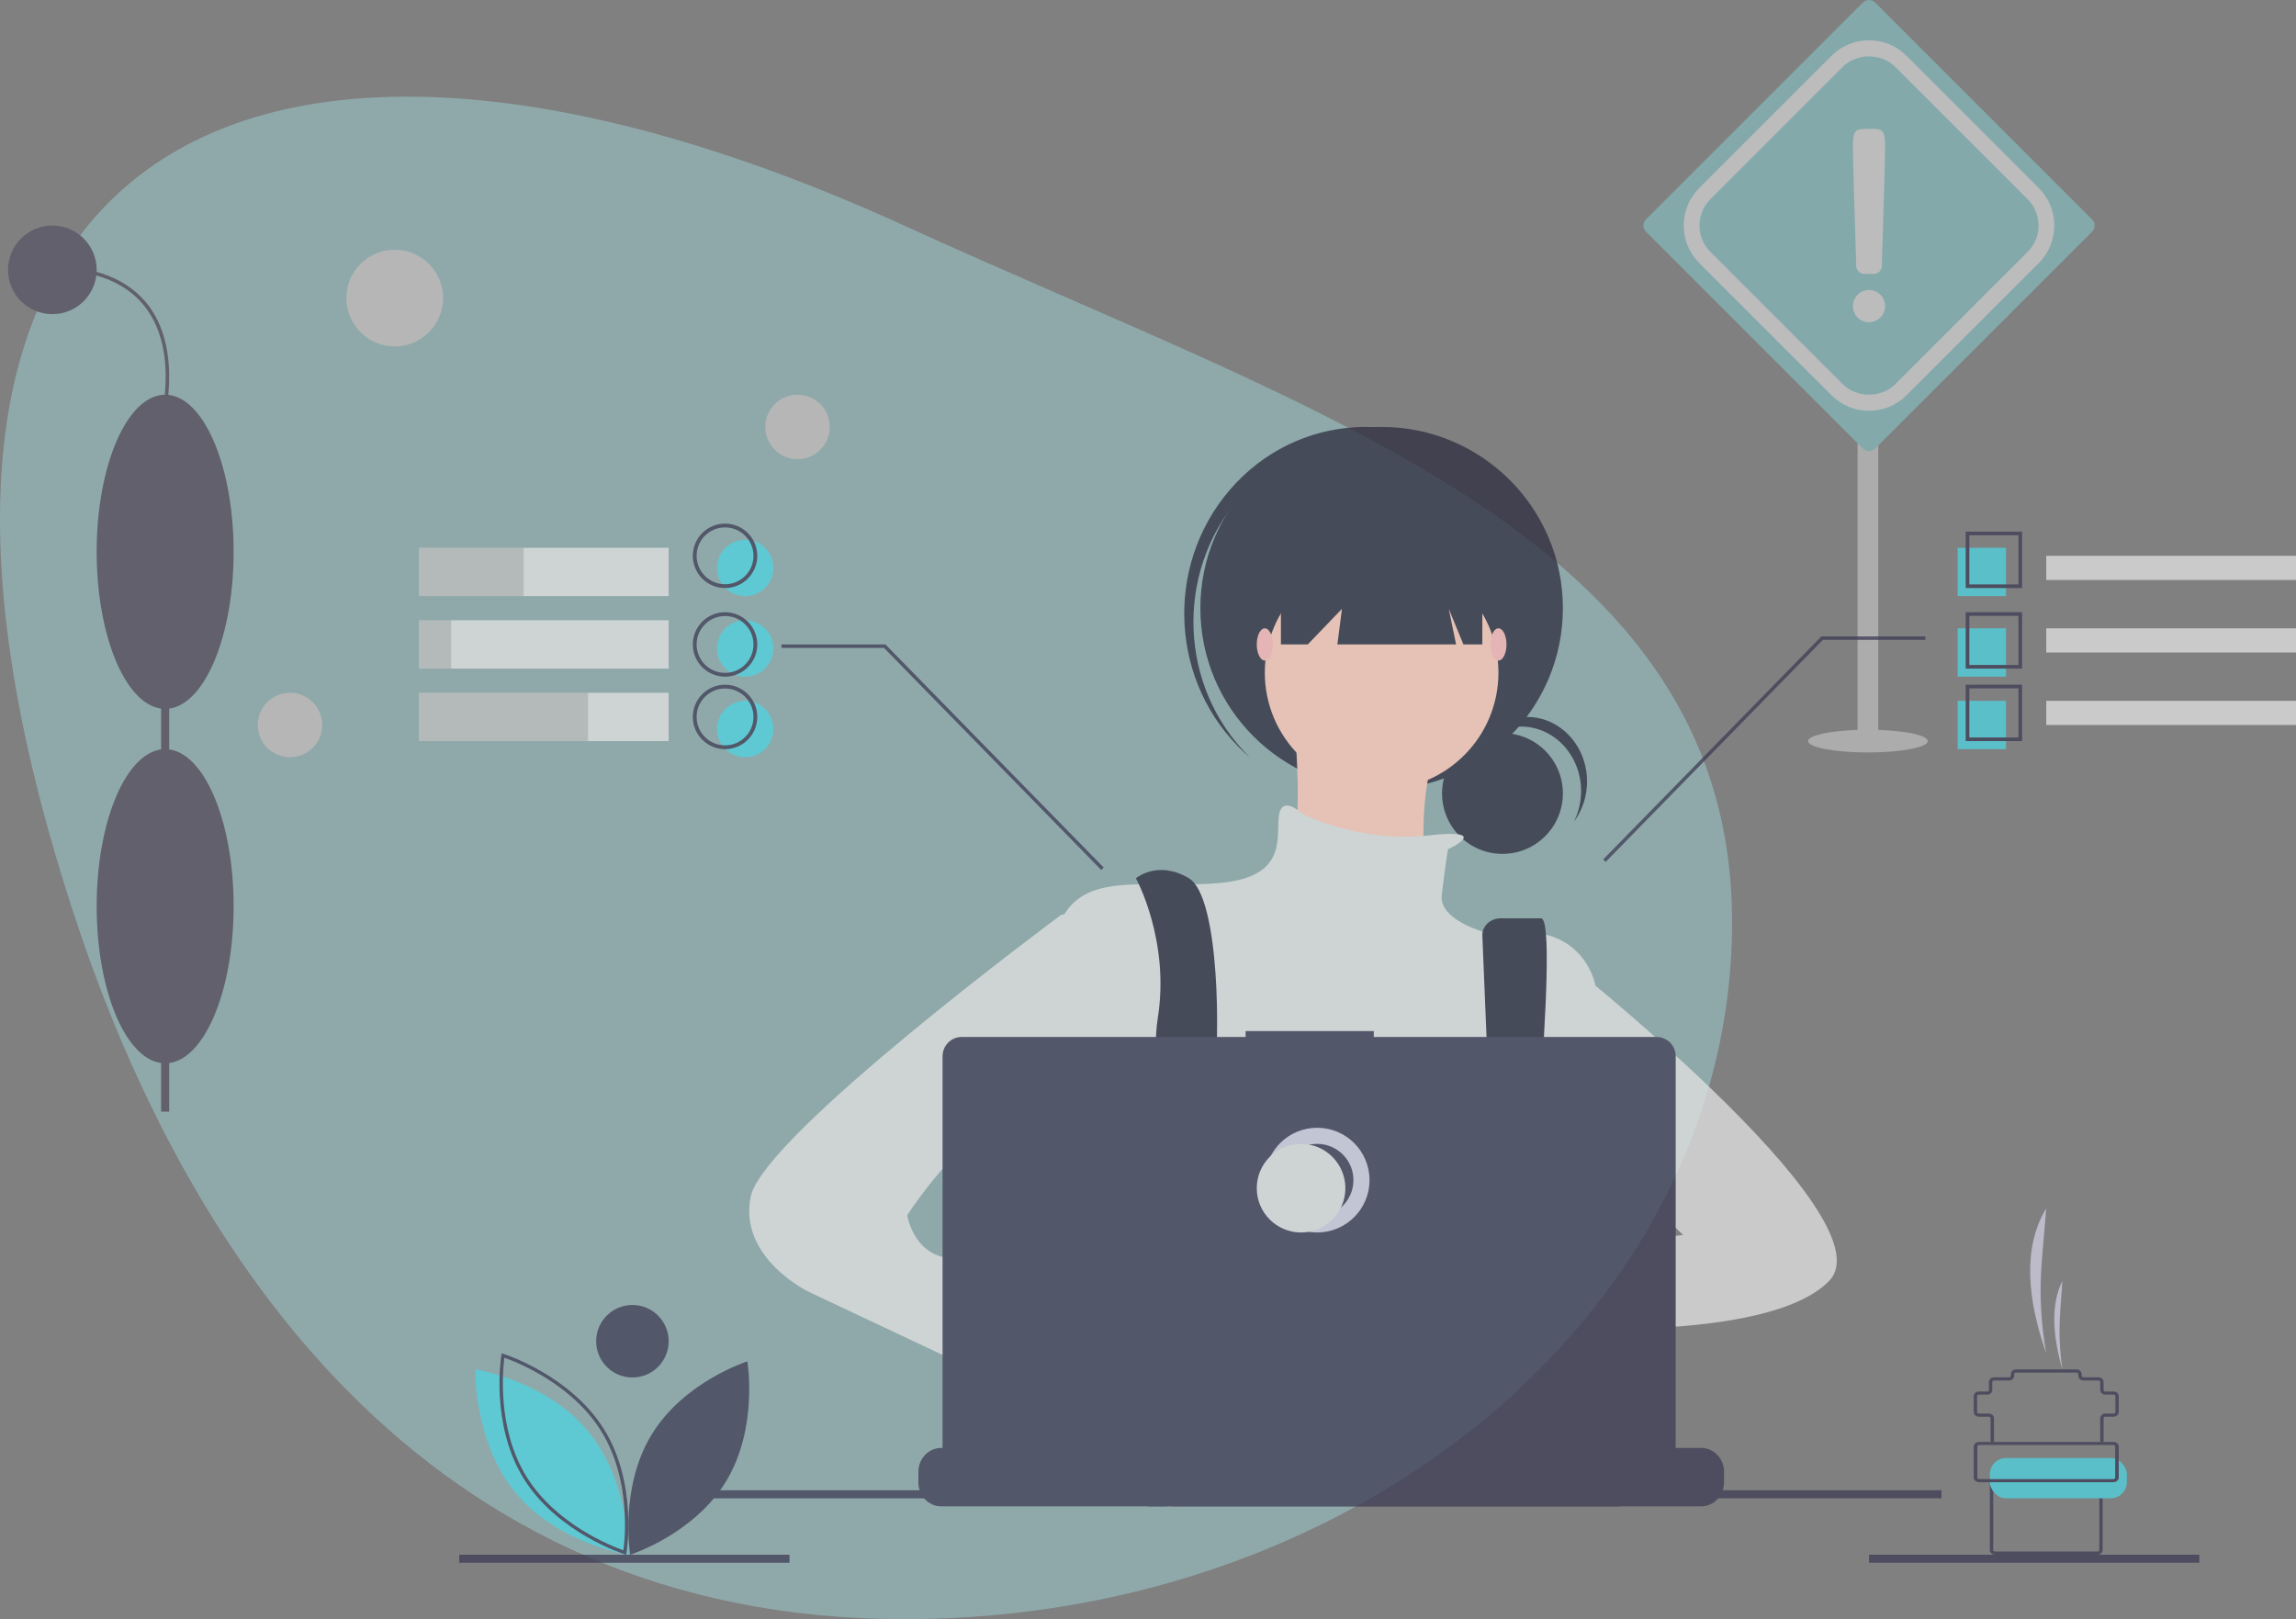 <svg xmlns="http://www.w3.org/2000/svg" width="285" height="201" viewBox="0 0 285 201">
    <rect x="0" y="0" width="285" height="201" fill="#808080" stroke="none"/>
    <g fill="none" fill-rule="evenodd">
        <g fill-rule="nonzero" opacity=".475">
            <path fill="#A1D7DA" d="M215 114.51c0 29.105-17.078 54.854-43.259 70.528C154.956 195.09 134.426 201 112.26 201c-29.53 0-52.057-11.151-69.001-28.234-15.619-15.74-26.494-36.522-33.74-58.257C-22.83 17.47 31.208-9.003 112.26 28.02 163.864 51.593 215 66.743 215 114.509z"/>
            <g>
                <path fill="#DDD" d="M29.146 90.608V53.856h-2.57v36.752c-3.489.116-6.145.692-6.145 1.389 0 .78 3.326 1.413 7.43 1.413 4.103 0 7.429-.633 7.429-1.413 0-.697-2.657-1.273-6.144-1.389" transform="translate(204)"/>
                <path fill="#86D7DB" d="M.316 28.762c-.42-.421-.42-1.103 0-1.524L27.238.316c.42-.42 1.103-.42 1.524 0l26.922 26.922c.421.42.421 1.103 0 1.524L28.762 55.684c-.42.42-1.103.42-1.524 0L.316 28.762z" transform="translate(204)"/>
                <path fill="#FFF" d="M47.685 31.271L31.272 47.682c-1.745 1.748-4.794 1.75-6.548 0h.001L8.312 31.272c-1.807-1.809-1.807-4.74 0-6.548l16.412-16.41c1.754-1.751 4.803-1.748 6.548 0l16.414 16.41c.871.866 1.36 2.045 1.357 3.274.003 1.229-.486 2.407-1.358 3.273m1.385-7.93L32.657 6.93c-1.233-1.24-2.91-1.935-4.658-1.93-1.76 0-3.415.685-4.66 1.93L6.93 23.34C5.69 24.572 4.994 26.25 5 27.999c0 1.76.685 3.415 1.927 4.657l16.413 16.41c1.233 1.24 2.91 1.935 4.659 1.93 1.748.005 3.425-.69 4.658-1.93l16.413-16.41c1.24-1.232 1.935-2.91 1.93-4.658.005-1.748-.69-3.425-1.93-4.657" transform="translate(204)"/>
                <path fill="#FFF" d="M28 36c1.105 0 2 .895 2 2s-.895 2-2 2-2-.895-2-2 .895-2 2-2zm.31-20c1.308.005 1.69.124 1.69 2.042 0 1.366-.136 6.362-.41 14.99-.017.54-.46.968-.999.968H27.41c-.54 0-.983-.428-1-.968-.262-8.296-.398-13.235-.408-14.816L26 18.042c0-1.918.382-2.037 1.69-2.042h.62z" transform="translate(204)"/>
            </g>
            <circle cx="49" cy="37" r="6" fill="#F2F2F2"/>
            <circle cx="99" cy="53" r="4" fill="#F2F2F2"/>
            <circle cx="36" cy="90" r="4" fill="#F2F2F2"/>
            <path fill="#3F3D56" d="M20 61H21V138H20z"/>
            <ellipse cx="20.5" cy="112.5" fill="#3F3D56" rx="8.5" ry="19.5"/>
            <ellipse cx="20.5" cy="68.5" fill="#3F3D56" rx="8.5" ry="19.5"/>
            <path fill="#3F3D56" d="M20.186 53l-.418-.126c.026-.088 2.594-8.916-1.622-14.599-2.381-3.21-6.468-4.837-12.146-4.837V33c5.825 0 10.03 1.687 12.498 5.015C22.844 43.876 20.214 52.91 20.186 53z"/>
            <circle cx="6.5" cy="33.5" r="5.5" fill="#3F3D56"/>
        </g>
        <g opacity=".765" transform="translate(52 53)">
            <circle cx="134.5" cy="45.5" r="7.5" fill="#2F2E41" fill-rule="nonzero"/>
            <path fill="#2F2E41" fill-rule="nonzero" d="M136.814 37.196c2.622 0 5.051 1.482 6.395 3.902 1.344 2.42 1.405 5.421.161 7.902 1.761-2.368 2.126-5.602.943-8.354-1.183-2.752-3.711-4.549-6.53-4.642-2.819-.093-5.445 1.533-6.783 4.202 1.41-1.903 3.55-3.011 5.814-3.01z"/>
            <circle cx="119.5" cy="22.5" r="22.5" fill="#2F2E41" fill-rule="nonzero"/>
            <path fill="#2F2E41" fill-rule="nonzero" d="M101.82 8.818c8.058-9.335 21.85-10.41 31.18-2.43-.184-.18-.366-.362-.557-.537-9.287-8.5-23.505-7.638-31.76 1.927-8.253 9.564-7.42 24.21 1.864 32.715.19.175.387.34.583.507-8.787-8.61-9.366-22.845-1.31-32.182z"/>
            <circle cx="119.5" cy="30.5" r="14.5" fill="#FFCAB8" fill-rule="nonzero"/>
            <path fill="#FFCAB8" fill-rule="nonzero" d="M108.49 35s1.955 17.524-1.174 19.429c-3.129 1.904 17.99 4.571 17.99 4.571S122.179 39.952 130 35h-21.51z"/>
            <path fill="#E1E1E1" fill-rule="nonzero" d="M127.737 52.426s5.786-2.648-2.547-1.705c-8.333.943-15.522-2.675-15.522-2.675s-2.525-2.476-2.914.19c-.388 2.667 1.166 7.618-7.383 8.38-8.548.761-16.32-1.524-19.428 4.19-3.109 5.712-1.554 30.47-1.554 30.47s5.828 20.567 10.491 23.614c4.663 3.047 45.463-1.143 45.463-1.143L146 93.18V69.185s-1.554-8.38-12.434-6.094c0 0-6.995-1.524-6.606-4.952.389-3.428.777-5.713.777-5.713z"/>
            <path fill="#2F2E41" fill-rule="nonzero" d="M91.523 128.758c.238-1.035.397-1.62.397-1.62l-.123-.842-1.265-8.6L90 114.07c4.606-1.922 5.759-10.763 5.759-10.763l.173-.104.786-.471v-.002l2.823-1.695.057-.034 1.14.76 2.315 1.546c8.102 5.965 16.353 5.859 21.444 4.919 3.112-.575 5.047-1.46 5.047-1.46l5.585-1.864.173-.057.172.025 3.276.496.059.011.271.04-.758 5.25-1.1 7.63c2.905 1.54 5.488 4.434 7.746 8 .5.789.985 1.61 1.454 2.462.61 1.103 1.192 2.251 1.747 3.426.068.14.134.282.2.424.214.46.425.925.631 1.392H90.506c.077-.469.153-.916.227-1.347l.009-.045c.027-.144.053-.284.076-.424.258-1.4.508-2.569.705-3.426z"/>
            <path fill="#2F2E41" fill-rule="nonzero" d="M89 56.03s4.258 7.722 2.71 17.376C90.16 83.059 96.355 107 96.355 107l4.645-1.158s-3.097-20.08-2.323-24.713c.775-4.634.775-22.782-3.096-25.1-3.871-2.316-6.581 0-6.581 0zM132.003 63.19l1.73 41.917 3.29 1.893s4.732-46 2.264-46h-5.023c-.62 0-1.214.234-1.641.648-.428.414-.652.972-.62 1.542z"/>
            <circle cx="98" cy="103" r="2" fill="#4FD2E0" fill-rule="nonzero"/>
            <circle cx="136" cy="105" r="2" fill="#4FD2E0" fill-rule="nonzero"/>
            <path fill="#2F2E41" fill-rule="nonzero" d="M107 13L107 27 110.333 27 114.576 22.579 114.008 27 128.742 27 127.833 22.579 129.651 27 132 27 132 13z"/>
            <ellipse cx="105" cy="27" fill="#FFB8B8" fill-rule="nonzero" rx="1" ry="2"/>
            <ellipse cx="134" cy="27" fill="#FFB8B8" fill-rule="nonzero" rx="1" ry="2"/>
            <path fill="#FFB8B8" fill-rule="nonzero" d="M141.25 105.02s-17.078-3.616-18.204 2.767C121.92 114.17 142 111.404 142 111.404l-.75-6.383z"/>
            <path fill="#E1E1E1" fill-rule="nonzero" d="M140.702 65s42.072 33.03 34.352 41.004c-7.72 7.973-37.054 5.695-37.054 5.695l1.93-9.492 16.983-1.898-8.492-8.353-7.72.76V65z"/>
            <path fill="#FFB8B8" fill-rule="nonzero" d="M80 120.469l5.496 4.297s3.925 12.11 9.813 8.594c5.889-3.516-5.495-16.016-5.495-16.016L83.14 115 80 120.469z"/>
            <path fill="#E1E1E1" fill-rule="nonzero" d="M85 59l-5.32 1.6S42.702 87.953 41.178 95.572c-1.524 7.62 7.24 11.81 7.24 11.81L81.57 123l3.43-9.143-15.623-8s1.143-2.286-3.43-2.667c-4.573-.38-5.335-5.333-5.335-5.333s9.146-14.095 14.1-11.047c4.953 3.047 6.477 5.333 6.477 5.333L85 59z"/>
            <path fill="#3F3D56" fill-rule="nonzero" d="M162 129.705v1.337c0 .367-.064.73-.192 1.073-.057.152-.125.3-.205.44-.512.896-1.44 1.445-2.44 1.445H64.837c-1 0-1.928-.549-2.44-1.445-.08-.14-.148-.288-.205-.44-.128-.342-.192-.706-.192-1.073v-1.337c0-.785.299-1.537.83-2.092.533-.555 1.254-.867 2.007-.866h5.437v-.624c0-.032.012-.064.035-.087.022-.023.052-.036.083-.036h2.837c.032 0 .062.013.084.036.022.023.035.055.034.087v.624h1.773v-.624c0-.032.012-.064.034-.087.022-.023.053-.036.084-.036h2.837c.031 0 .061.013.084.036.022.023.034.055.034.087v.624h1.775v-.624c0-.032.012-.064.034-.087.022-.023.052-.036.084-.036h2.837c.031 0 .061.013.083.036.023.023.035.055.035.087v.624h1.772v-.624c0-.032.013-.064.035-.087.022-.023.052-.036.084-.036h2.836c.032 0 .062.013.084.036.022.023.035.055.035.087v.624h1.772v-.624c0-.032.012-.064.034-.087.023-.023.053-.036.084-.036h2.837c.031 0 .062.013.084.036.022.023.034.055.034.087v.624h1.775v-.624c0-.032.012-.064.034-.087.022-.023.053-.036.084-.036h2.837c.031 0 .061.013.084.036.022.023.034.055.034.087v.624h1.772v-.624c0-.032.013-.064.035-.087.022-.023.052-.036.084-.036h22.221c.032 0 .062.013.084.036.022.023.035.055.035.087v.624h1.774v-.624c0-.032.012-.064.035-.087.022-.023.052-.036.083-.036h2.837c.065 0 .118.055.119.123v.624h1.772v-.624c0-.032.012-.064.034-.087.023-.023.053-.036.084-.036h2.837c.031 0 .061.013.084.036.022.023.034.055.034.087v.624h1.772v-.624c0-.032.013-.064.035-.087.022-.023.052-.036.084-.036h2.837c.031 0 .061.013.083.036.023.023.035.055.035.087v.624h1.774v-.624c0-.032.013-.064.035-.087.022-.023.052-.036.084-.036h2.836c.065 0 .117.056.117.123v.624h1.774v-.624c0-.032.012-.064.035-.087.022-.023.052-.036.083-.036h2.837c.032 0 .062.013.084.036.022.023.034.055.034.087v.624h1.773v-.624c0-.032.012-.064.034-.087.022-.023.053-.036.084-.036h2.837c.031 0 .061.013.084.036.022.023.034.055.034.087v.624h8.274c.753 0 1.474.311 2.006.866.532.555.831 1.307.831 2.092z"/>
            <path fill="#3F3D56" fill-rule="nonzero" d="M34 132H189V133H34zM153.626 75.73h-35.097V75h-15.914v.73H67.374c-1.311 0-2.374 1.072-2.374 2.395v48.48c0 1.323 1.063 2.395 2.374 2.395h86.252c1.311 0 2.374-1.072 2.374-2.395v-48.48c0-.636-.25-1.245-.695-1.694-.446-.449-1.05-.701-1.679-.701z"/>
            <circle cx="111.5" cy="93.5" r="5.5" stroke="#D0CDE1" stroke-width="2"/>
            <circle cx="109.5" cy="94.5" r="5.5" fill="#E1E1E1" fill-rule="nonzero"/>
            <path fill="#3F3D56" fill-rule="nonzero" d="M5 140H46V141H5zM180 140H221V141H180zM28.863 125.129C24.848 131.756 26.23 140 26.23 140s7.891-2.501 11.907-9.129C42.152 124.244 40.77 116 40.77 116s-7.891 2.501-11.907 9.129z"/>
            <path fill="#4FD2E0" fill-rule="nonzero" d="M25.994 140l-.237-.038c-.086-.014-8.638-1.448-13.76-7.652C6.876 126.106 7 117.331 7 117.243l.006-.243.237.038c.086.014 8.638 1.448 13.76 7.652C26.124 130.894 26 139.67 26 139.757l-.006.243z"/>
            <path fill="#3F3D56" fill-rule="nonzero" d="M25.727 140l-.23-.071c-.082-.026-8.329-2.65-12.497-9.394-4.169-6.743-2.782-15.215-2.767-15.3l.04-.235.23.071c.082.026 8.329 2.65 12.497 9.394 4.169 6.743 2.782 15.215 2.767 15.3l-.04.235zm-15.116-24.453c-.19 1.422-.946 8.797 2.746 14.77 3.693 5.975 10.668 8.657 12.032 9.136.19-1.422.946-8.797-2.746-14.77-3.693-5.975-10.667-8.657-12.032-9.136z"/>
            <circle cx="26.5" cy="113.5" r="4.5" fill="#3F3D56" fill-rule="nonzero"/>
            <path fill="#3F3D56" fill-rule="nonzero" d="M84.696 55L57.73 27.433 45 27.433 45 27 57.909 27 57.972 27.064 85 54.695zM147.304 54L174.269 26.433 187 26.433 187 26 174.091 26 174.028 26.064 147 53.695z"/>
            <path fill="#E1E1E1" fill-rule="nonzero" d="M0 15H31V21H0zM0 24H31V30H0zM0 33H31V39H0z"/>
            <path fill="#000" fill-rule="nonzero" d="M0 15H13V21H0zM0 24H4V30H0zM0 33H21V39H0z" opacity=".15"/>
            <path fill="#E1E1E1" fill-rule="nonzero" d="M202 16H233V19H202z"/>
            <path fill="#4FD2E0" fill-rule="nonzero" d="M191 15H197V21H191zM191 25H197V31H191zM191 34H197V40H191z"/>
            <path fill="#3F3D56" fill-rule="nonzero" d="M199 20h-7v-7h7v7zm-6.548-.452h6.096v-6.096h-6.096v6.096z"/>
            <path fill="#E1E1E1" fill-rule="nonzero" d="M202 25H233V28H202z"/>
            <path fill="#3F3D56" fill-rule="nonzero" d="M199 30h-7v-7h7v7zm-6.548-.452h6.096v-6.096h-6.096v6.096z"/>
            <path fill="#E1E1E1" fill-rule="nonzero" d="M202 34H233V37H202z"/>
            <path fill="#3F3D56" fill-rule="nonzero" d="M199 39h-7v-7h7v7zm-6.548-.452h6.096v-6.096h-6.096v6.096z"/>
            <circle cx="40.5" cy="17.5" r="3.5" fill="#4FD2E0" fill-rule="nonzero"/>
            <circle cx="40.5" cy="27.5" r="3.5" fill="#4FD2E0" fill-rule="nonzero"/>
            <circle cx="40.5" cy="37.5" r="3.5" fill="#4FD2E0" fill-rule="nonzero"/>
            <path fill="#3F3D56" fill-rule="nonzero" d="M38 20c-2.21 0-4-1.79-4-4s1.79-4 4-4 4 1.79 4 4c-.002 2.208-1.792 3.998-4 4zm0-7.53c-1.95 0-3.53 1.58-3.53 3.53 0 1.95 1.58 3.53 3.53 3.53 1.95 0 3.53-1.58 3.53-3.53-.003-1.948-1.582-3.527-3.53-3.53zM38 31c-2.21 0-4-1.79-4-4s1.79-4 4-4 4 1.79 4 4c-.002 2.208-1.792 3.998-4 4zm0-7.53c-1.95 0-3.53 1.58-3.53 3.53 0 1.95 1.58 3.53 3.53 3.53 1.95 0 3.53-1.58 3.53-3.53-.003-1.948-1.582-3.527-3.53-3.53zM38 40c-2.21 0-4-1.79-4-4s1.79-4 4-4 4 1.79 4 4c-.002 2.208-1.792 3.998-4 4zm0-7.53c-1.95 0-3.53 1.58-3.53 3.53 0 1.95 1.58 3.53 3.53 3.53 1.95 0 3.53-1.58 3.53-3.53-.003-1.948-1.582-3.527-3.53-3.53zM209.116 126h-.418v-2.935c0-.324.281-.586.628-.587h1.046c.116 0 .21-.087.21-.195v-1.957c0-.108-.094-.195-.21-.196h-1.046c-.347 0-.628-.263-.628-.587v-.978c0-.108-.094-.195-.21-.195h-1.883c-.347 0-.628-.263-.628-.587v-.196c0-.108-.094-.196-.21-.196h-7.534c-.116 0-.21.088-.21.196v.196c0 .324-.281.586-.628.587h-1.883c-.116 0-.21.087-.21.195v.978c0 .324-.281.587-.628.587h-1.046c-.116 0-.21.088-.21.196v1.957c0 .108.094.195.21.195h1.256c.346 0 .627.263.628.587V126h-.419v-2.935c0-.108-.094-.195-.21-.195h-1.255c-.347 0-.628-.263-.628-.587v-1.957c0-.324.281-.587.628-.587h1.046c.116 0 .21-.087.21-.196v-.978c0-.324.281-.586.628-.587h1.883c.116 0 .21-.087.21-.195v-.196c0-.324.28-.587.628-.587h7.534c.347 0 .628.263.628.587v.196c0 .108.094.195.21.195h1.883c.347 0 .628.263.628.587v.978c0 .109.094.196.21.196h1.046c.347 0 .628.263.628.587v1.957c0 .324-.281.586-.628.587h-1.046c-.116 0-.21.087-.21.195V126zM208.373 140h-12.746c-.346 0-.627-.263-.627-.587V131h.418v8.413c0 .108.093.196.209.196h12.746c.116 0 .209-.088.21-.196V131H209v8.413c0 .324-.28.587-.627.587z"/>
            <rect width="17" height="5" x="195" y="128" fill="#4FD2E0" fill-rule="nonzero" rx="2"/>
            <path fill="#3F3D56" fill-rule="nonzero" d="M210.333 131h-16.666c-.368 0-.667-.258-.667-.577v-3.846c0-.319.299-.577.667-.577h16.666c.368 0 .667.258.667.577v3.846c0 .319-.299.577-.667.577zm-16.666-4.615c-.123 0-.223.086-.223.192v3.846c0 .106.1.192.223.192h16.666c.123 0 .223-.086.223-.192v-3.846c0-.106-.1-.192-.223-.192h-16.666z"/>
            <path fill="#D0CDE1" fill-rule="nonzero" d="M202 115c-.69-3.837-.872-7.725-.543-11.595L202 97c-2.994 4.921-2.318 11.398 0 18zM204 117c-.345-2.35-.436-4.722-.272-7.086L204 106c-1.497 3.007-1.159 6.966 0 11z"/>
        </g>
    </g>
</svg>
